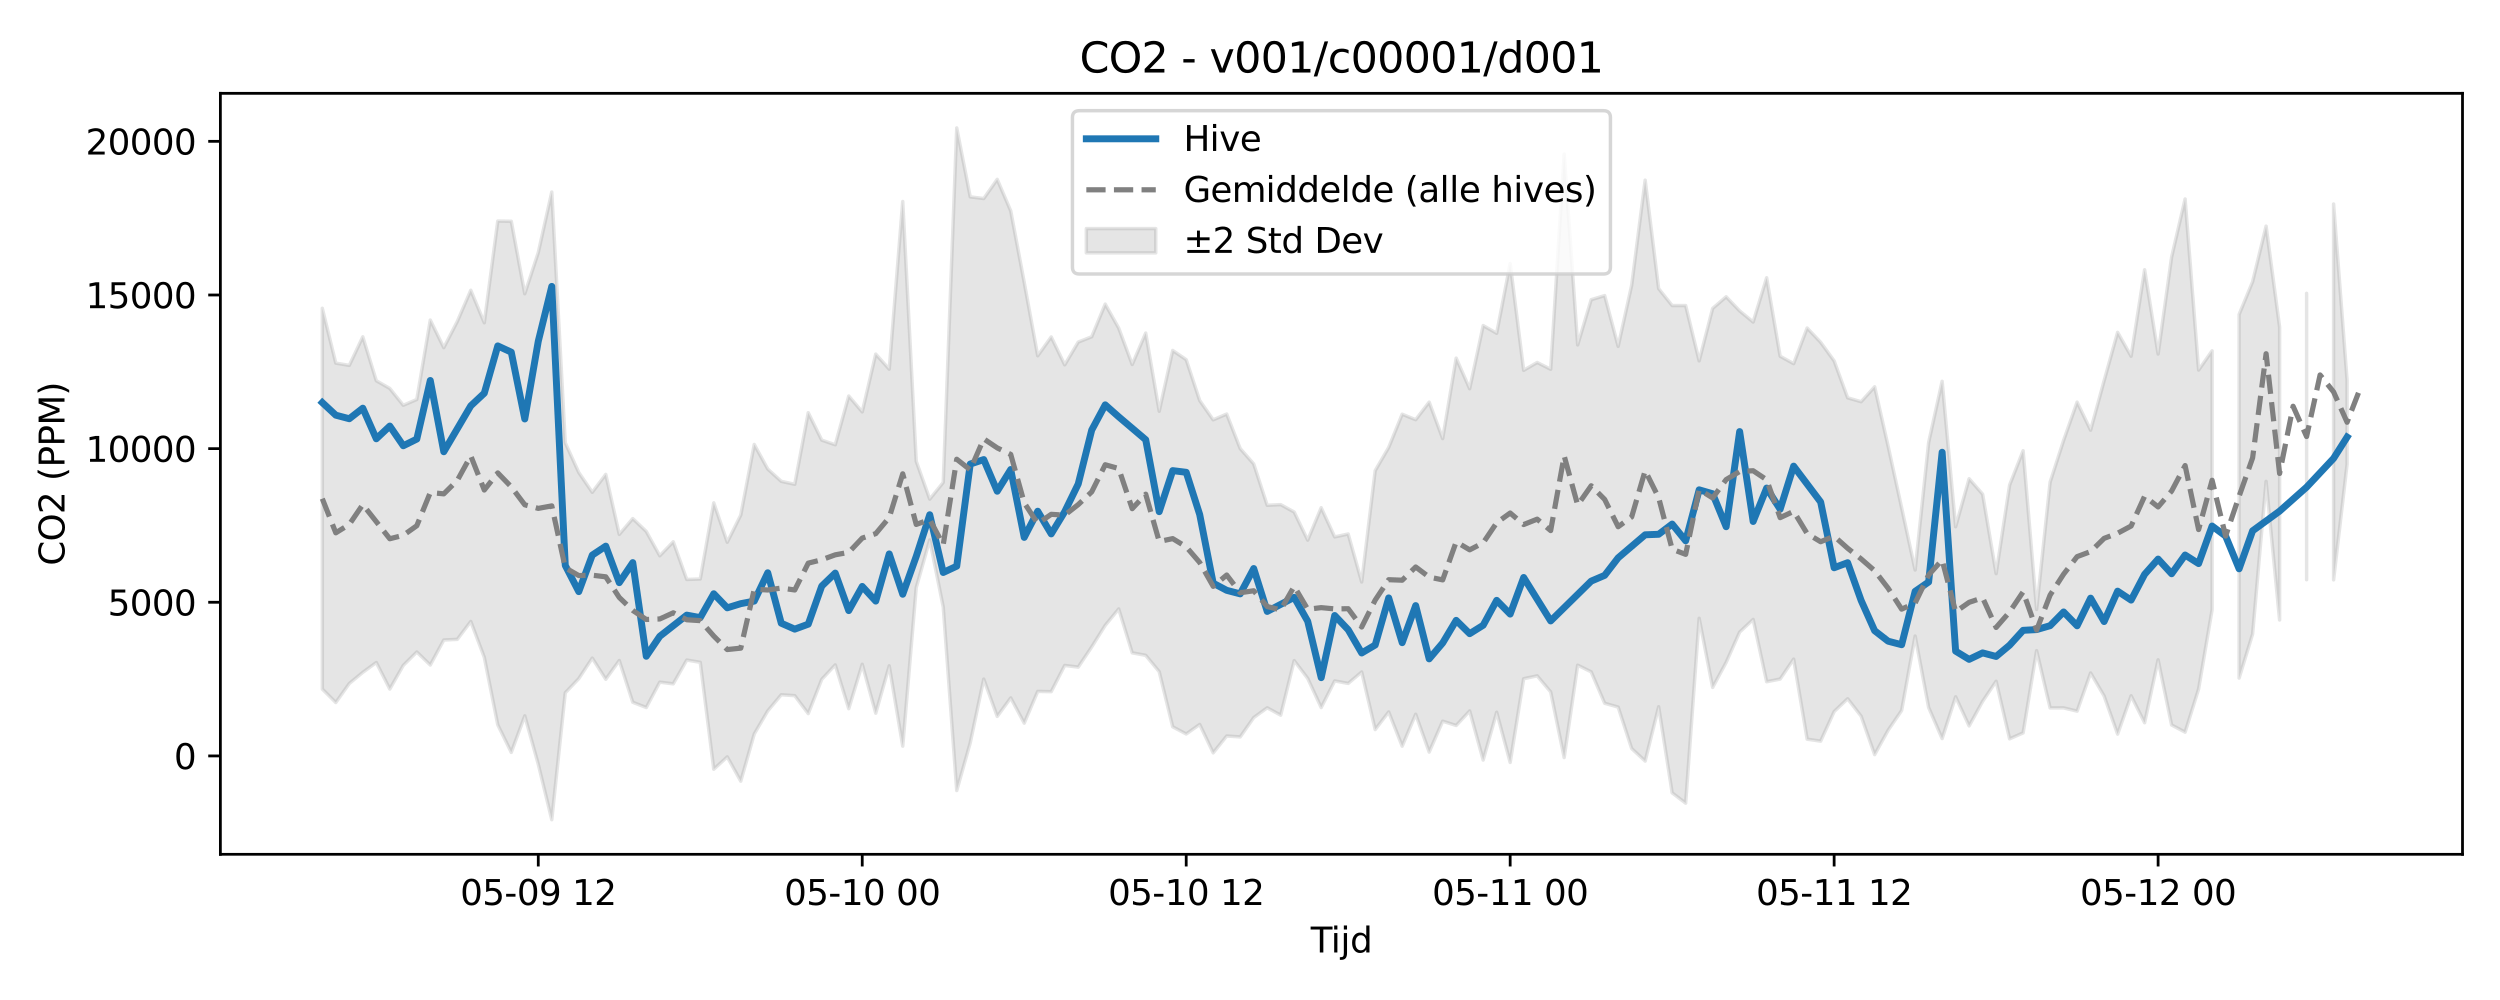 <?xml version="1.0" encoding="utf-8" standalone="no"?>
<!DOCTYPE svg PUBLIC "-//W3C//DTD SVG 1.1//EN"
  "http://www.w3.org/Graphics/SVG/1.1/DTD/svg11.dtd">
<svg xmlns:xlink="http://www.w3.org/1999/xlink" width="720pt" height="288pt" viewBox="0 0 720 288" xmlns="http://www.w3.org/2000/svg" version="1.1">
 <defs>
  <style type="text/css">*{stroke-linejoin: round; stroke-linecap: butt}</style>
 </defs>
 <g id="figure_1">
  <g id="patch_1">
   <path d="M 0 288 
L 720 288 
L 720 0 
L 0 0 
z
" style="fill: #ffffff"/>
  </g>
  <g id="axes_1">
   <g id="patch_2">
    <path d="M 63.47 246.04 
L 709.2 246.04 
L 709.2 26.88 
L 63.47 26.88 
z
" style="fill: #ffffff"/>
   </g>
   <g id="FillBetweenPolyCollection_1">
    <path d="M 92.821 88.783 
L 92.821 198.445 
L 96.709 202.328 
L 100.597 196.85 
L 104.484 193.638 
L 108.372 190.799 
L 112.259 198.452 
L 116.147 191.628 
L 120.035 187.775 
L 123.922 191.531 
L 127.81 184.323 
L 131.697 184.145 
L 135.585 178.983 
L 139.473 189.294 
L 143.36 208.744 
L 147.248 216.7 
L 151.135 206.168 
L 155.023 220.098 
L 158.911 236.078 
L 162.798 199.52 
L 166.686 195.446 
L 170.573 189.535 
L 174.461 195.625 
L 178.349 190.227 
L 182.236 202.256 
L 186.124 203.769 
L 190.011 196.459 
L 193.899 196.949 
L 197.787 190.098 
L 201.674 190.75 
L 205.562 221.543 
L 209.449 217.981 
L 213.337 224.982 
L 217.224 211.388 
L 221.112 204.747 
L 225 200.095 
L 228.887 200.353 
L 232.775 205.523 
L 236.662 195.661 
L 240.55 191.49 
L 244.438 204.107 
L 248.325 191.312 
L 252.213 205.404 
L 256.1 191.769 
L 259.988 214.892 
L 263.876 169.238 
L 267.763 155.498 
L 271.651 174.824 
L 275.538 227.682 
L 279.426 213.944 
L 283.314 195.58 
L 287.201 206.332 
L 291.089 200.993 
L 294.976 208.266 
L 298.864 199.127 
L 302.752 199.205 
L 306.639 191.652 
L 310.527 192.13 
L 314.414 186.312 
L 318.302 180.112 
L 322.19 175.372 
L 326.077 188.015 
L 329.965 188.739 
L 333.852 193.438 
L 337.74 209.316 
L 341.628 211.386 
L 345.515 208.645 
L 349.403 216.824 
L 353.29 211.972 
L 357.178 212.231 
L 361.066 206.676 
L 364.953 203.845 
L 368.841 205.969 
L 372.728 190.254 
L 376.616 195.377 
L 380.504 203.779 
L 384.391 196.105 
L 388.279 196.829 
L 392.166 193.534 
L 396.054 210.116 
L 399.942 205.04 
L 403.829 214.906 
L 407.717 205.711 
L 411.604 216.596 
L 415.492 207.698 
L 419.38 208.944 
L 423.267 204.744 
L 427.155 218.904 
L 431.042 205.123 
L 434.93 219.586 
L 438.818 195.476 
L 442.705 194.644 
L 446.593 199.269 
L 450.48 218.183 
L 454.368 191.572 
L 458.256 193.495 
L 462.143 202.542 
L 466.031 203.645 
L 469.918 215.578 
L 473.806 219.189 
L 477.694 203.54 
L 481.581 228.345 
L 485.469 231.311 
L 489.356 178.067 
L 493.244 197.981 
L 497.132 190.773 
L 501.019 182.042 
L 504.907 178.4 
L 508.794 196.343 
L 512.682 195.572 
L 516.57 189.82 
L 520.457 212.883 
L 524.345 213.455 
L 528.232 204.937 
L 532.12 201.238 
L 536.008 206.264 
L 539.895 217.334 
L 543.783 210.312 
L 547.67 204.627 
L 551.558 183.182 
L 555.446 203.743 
L 559.333 212.72 
L 563.221 200.687 
L 567.108 209.064 
L 570.996 201.999 
L 574.883 196.204 
L 578.771 212.789 
L 582.659 211.073 
L 586.546 187.396 
L 590.434 203.886 
L 594.321 203.871 
L 598.209 204.814 
L 602.097 193.809 
L 605.984 200.44 
L 609.872 211.427 
L 613.759 200.389 
L 617.647 208.15 
L 621.535 190.026 
L 625.422 208.798 
L 629.31 210.864 
L 633.197 198.441 
L 637.085 175.601 
L 637.085 101.034 
L 637.085 101.034 
L 633.197 106.581 
L 629.31 57.302 
L 625.422 74.049 
L 621.535 101.96 
L 617.647 77.69 
L 613.759 102.596 
L 609.872 95.714 
L 605.984 109.655 
L 602.097 123.895 
L 598.209 115.809 
L 594.321 126.834 
L 590.434 138.864 
L 586.546 175.517 
L 582.659 129.808 
L 578.771 139.689 
L 574.883 165.208 
L 570.996 142.323 
L 567.108 137.873 
L 563.221 151.695 
L 559.333 109.813 
L 555.446 127.451 
L 551.558 164.163 
L 547.67 146.242 
L 543.783 128.51 
L 539.895 111.398 
L 536.008 115.694 
L 532.12 114.568 
L 528.232 103.935 
L 524.345 98.579 
L 520.457 94.473 
L 516.57 104.732 
L 512.682 102.592 
L 508.794 79.994 
L 504.907 92.747 
L 501.019 89.537 
L 497.132 85.47 
L 493.244 88.823 
L 489.356 103.931 
L 485.469 87.993 
L 481.581 88.002 
L 477.694 83.138 
L 473.806 51.883 
L 469.918 82.16 
L 466.031 99.749 
L 462.143 85.131 
L 458.256 86.313 
L 454.368 99.337 
L 450.48 44.395 
L 446.593 106.351 
L 442.705 104.389 
L 438.818 106.657 
L 434.93 75.908 
L 431.042 95.985 
L 427.155 93.759 
L 423.267 111.959 
L 419.38 103.145 
L 415.492 126.322 
L 411.604 115.809 
L 407.717 120.875 
L 403.829 119.294 
L 399.942 128.865 
L 396.054 135.544 
L 392.166 167.619 
L 388.279 153.784 
L 384.391 154.632 
L 380.504 146.219 
L 376.616 155.557 
L 372.728 147.464 
L 368.841 145.329 
L 364.953 145.522 
L 361.066 133.605 
L 357.178 129.187 
L 353.29 119.24 
L 349.403 120.911 
L 345.515 115.356 
L 341.628 103.583 
L 337.74 100.931 
L 333.852 118.45 
L 329.965 95.919 
L 326.077 104.974 
L 322.19 94.498 
L 318.302 87.582 
L 314.414 96.987 
L 310.527 98.518 
L 306.639 105.075 
L 302.752 97.04 
L 298.864 102.468 
L 294.976 81.335 
L 291.089 60.733 
L 287.201 51.652 
L 283.314 57.179 
L 279.426 56.697 
L 275.538 36.842 
L 271.651 138.942 
L 267.763 143.754 
L 263.876 132.842 
L 259.988 58.032 
L 256.1 106.321 
L 252.213 101.978 
L 248.325 118.627 
L 244.438 114.052 
L 240.55 128.088 
L 236.662 126.754 
L 232.775 118.851 
L 228.887 139.474 
L 225 138.623 
L 221.112 135.086 
L 217.224 128.005 
L 213.337 148.35 
L 209.449 156.16 
L 205.562 144.823 
L 201.674 166.745 
L 197.787 166.888 
L 193.899 156.025 
L 190.011 160.065 
L 186.124 153.048 
L 182.236 149.348 
L 178.349 153.909 
L 174.461 136.62 
L 170.573 141.782 
L 166.686 136.077 
L 162.798 127.536 
L 158.911 55.308 
L 155.023 72.731 
L 151.135 84.602 
L 147.248 63.727 
L 143.36 63.661 
L 139.473 92.957 
L 135.585 83.59 
L 131.697 92.595 
L 127.81 100.133 
L 123.922 92.174 
L 120.035 115.043 
L 116.147 116.716 
L 112.259 111.871 
L 108.372 109.649 
L 104.484 96.999 
L 100.597 105.222 
L 96.709 104.581 
L 92.821 88.783 
z
" clip-path="url(#p7c58db6547)" style="fill: #808080; fill-opacity: 0.2; stroke: #808080; stroke-opacity: 0.2"/>
    <path d="M 644.86 90.566 
L 644.86 195.286 
L 648.748 182.617 
L 652.635 138.632 
L 656.523 178.556 
L 656.523 94.163 
L 656.523 94.163 
L 652.635 65.13 
L 648.748 81.145 
L 644.86 90.566 
z
" clip-path="url(#p7c58db6547)" style="fill: #808080; fill-opacity: 0.2; stroke: #808080; stroke-opacity: 0.2"/>
    <path d="M 664.298 84.478 
L 664.298 166.967 
L 664.298 84.478 
L 664.298 84.478 
z
" clip-path="url(#p7c58db6547)" style="fill: #808080; fill-opacity: 0.2; stroke: #808080; stroke-opacity: 0.2"/>
    <path d="M 672.073 58.746 
L 672.073 167.004 
L 675.961 133.717 
L 675.961 109.496 
L 675.961 109.496 
L 672.073 58.746 
z
" clip-path="url(#p7c58db6547)" style="fill: #808080; fill-opacity: 0.2; stroke: #808080; stroke-opacity: 0.2"/>
   </g>
   <g id="matplotlib.axis_1">
    <g id="xtick_1">
     <g id="line2d_1">
      <defs>
       <path id="m924d111d8e" d="M 0 0 
L 0 3.5 
" style="stroke: #000000; stroke-width: 0.8"/>
      </defs>
      <g>
       <use xlink:href="#m924d111d8e" x="155.023" y="246.04" style="stroke: #000000; stroke-width: 0.8"/>
      </g>
     </g>
     <g id="text_1">
      <!-- 05-09 12 -->
      <g transform="translate(132.542 260.638) scale(0.1 -0.1)">
       <defs>
        <path id="DejaVuSans-30" d="M 2034 4250 
Q 1547 4250 1301 3770 
Q 1056 3291 1056 2328 
Q 1056 1369 1301 889 
Q 1547 409 2034 409 
Q 2525 409 2770 889 
Q 3016 1369 3016 2328 
Q 3016 3291 2770 3770 
Q 2525 4250 2034 4250 
z
M 2034 4750 
Q 2819 4750 3233 4129 
Q 3647 3509 3647 2328 
Q 3647 1150 3233 529 
Q 2819 -91 2034 -91 
Q 1250 -91 836 529 
Q 422 1150 422 2328 
Q 422 3509 836 4129 
Q 1250 4750 2034 4750 
z
" transform="scale(0.016)"/>
        <path id="DejaVuSans-35" d="M 691 4666 
L 3169 4666 
L 3169 4134 
L 1269 4134 
L 1269 2991 
Q 1406 3038 1543 3061 
Q 1681 3084 1819 3084 
Q 2600 3084 3056 2656 
Q 3513 2228 3513 1497 
Q 3513 744 3044 326 
Q 2575 -91 1722 -91 
Q 1428 -91 1123 -41 
Q 819 9 494 109 
L 494 744 
Q 775 591 1075 516 
Q 1375 441 1709 441 
Q 2250 441 2565 725 
Q 2881 1009 2881 1497 
Q 2881 1984 2565 2268 
Q 2250 2553 1709 2553 
Q 1456 2553 1204 2497 
Q 953 2441 691 2322 
L 691 4666 
z
" transform="scale(0.016)"/>
        <path id="DejaVuSans-2d" d="M 313 2009 
L 1997 2009 
L 1997 1497 
L 313 1497 
L 313 2009 
z
" transform="scale(0.016)"/>
        <path id="DejaVuSans-39" d="M 703 97 
L 703 672 
Q 941 559 1184 500 
Q 1428 441 1663 441 
Q 2288 441 2617 861 
Q 2947 1281 2994 2138 
Q 2813 1869 2534 1725 
Q 2256 1581 1919 1581 
Q 1219 1581 811 2004 
Q 403 2428 403 3163 
Q 403 3881 828 4315 
Q 1253 4750 1959 4750 
Q 2769 4750 3195 4129 
Q 3622 3509 3622 2328 
Q 3622 1225 3098 567 
Q 2575 -91 1691 -91 
Q 1453 -91 1209 -44 
Q 966 3 703 97 
z
M 1959 2075 
Q 2384 2075 2632 2365 
Q 2881 2656 2881 3163 
Q 2881 3666 2632 3958 
Q 2384 4250 1959 4250 
Q 1534 4250 1286 3958 
Q 1038 3666 1038 3163 
Q 1038 2656 1286 2365 
Q 1534 2075 1959 2075 
z
" transform="scale(0.016)"/>
        <path id="DejaVuSans-20" transform="scale(0.016)"/>
        <path id="DejaVuSans-31" d="M 794 531 
L 1825 531 
L 1825 4091 
L 703 3866 
L 703 4441 
L 1819 4666 
L 2450 4666 
L 2450 531 
L 3481 531 
L 3481 0 
L 794 0 
L 794 531 
z
" transform="scale(0.016)"/>
        <path id="DejaVuSans-32" d="M 1228 531 
L 3431 531 
L 3431 0 
L 469 0 
L 469 531 
Q 828 903 1448 1529 
Q 2069 2156 2228 2338 
Q 2531 2678 2651 2914 
Q 2772 3150 2772 3378 
Q 2772 3750 2511 3984 
Q 2250 4219 1831 4219 
Q 1534 4219 1204 4116 
Q 875 4013 500 3803 
L 500 4441 
Q 881 4594 1212 4672 
Q 1544 4750 1819 4750 
Q 2544 4750 2975 4387 
Q 3406 4025 3406 3419 
Q 3406 3131 3298 2873 
Q 3191 2616 2906 2266 
Q 2828 2175 2409 1742 
Q 1991 1309 1228 531 
z
" transform="scale(0.016)"/>
       </defs>
       <use xlink:href="#DejaVuSans-30"/>
       <use xlink:href="#DejaVuSans-35" transform="translate(63.623 0)"/>
       <use xlink:href="#DejaVuSans-2d" transform="translate(127.246 0)"/>
       <use xlink:href="#DejaVuSans-30" transform="translate(163.33 0)"/>
       <use xlink:href="#DejaVuSans-39" transform="translate(226.953 0)"/>
       <use xlink:href="#DejaVuSans-20" transform="translate(290.576 0)"/>
       <use xlink:href="#DejaVuSans-31" transform="translate(322.363 0)"/>
       <use xlink:href="#DejaVuSans-32" transform="translate(385.986 0)"/>
      </g>
     </g>
    </g>
    <g id="xtick_2">
     <g id="line2d_2">
      <g>
       <use xlink:href="#m924d111d8e" x="248.325" y="246.04" style="stroke: #000000; stroke-width: 0.8"/>
      </g>
     </g>
     <g id="text_2">
      <!-- 05-10 00 -->
      <g transform="translate(225.845 260.638) scale(0.1 -0.1)">
       <use xlink:href="#DejaVuSans-30"/>
       <use xlink:href="#DejaVuSans-35" transform="translate(63.623 0)"/>
       <use xlink:href="#DejaVuSans-2d" transform="translate(127.246 0)"/>
       <use xlink:href="#DejaVuSans-31" transform="translate(163.33 0)"/>
       <use xlink:href="#DejaVuSans-30" transform="translate(226.953 0)"/>
       <use xlink:href="#DejaVuSans-20" transform="translate(290.576 0)"/>
       <use xlink:href="#DejaVuSans-30" transform="translate(322.363 0)"/>
       <use xlink:href="#DejaVuSans-30" transform="translate(385.986 0)"/>
      </g>
     </g>
    </g>
    <g id="xtick_3">
     <g id="line2d_3">
      <g>
       <use xlink:href="#m924d111d8e" x="341.628" y="246.04" style="stroke: #000000; stroke-width: 0.8"/>
      </g>
     </g>
     <g id="text_3">
      <!-- 05-10 12 -->
      <g transform="translate(319.147 260.638) scale(0.1 -0.1)">
       <use xlink:href="#DejaVuSans-30"/>
       <use xlink:href="#DejaVuSans-35" transform="translate(63.623 0)"/>
       <use xlink:href="#DejaVuSans-2d" transform="translate(127.246 0)"/>
       <use xlink:href="#DejaVuSans-31" transform="translate(163.33 0)"/>
       <use xlink:href="#DejaVuSans-30" transform="translate(226.953 0)"/>
       <use xlink:href="#DejaVuSans-20" transform="translate(290.576 0)"/>
       <use xlink:href="#DejaVuSans-31" transform="translate(322.363 0)"/>
       <use xlink:href="#DejaVuSans-32" transform="translate(385.986 0)"/>
      </g>
     </g>
    </g>
    <g id="xtick_4">
     <g id="line2d_4">
      <g>
       <use xlink:href="#m924d111d8e" x="434.93" y="246.04" style="stroke: #000000; stroke-width: 0.8"/>
      </g>
     </g>
     <g id="text_4">
      <!-- 05-11 00 -->
      <g transform="translate(412.45 260.638) scale(0.1 -0.1)">
       <use xlink:href="#DejaVuSans-30"/>
       <use xlink:href="#DejaVuSans-35" transform="translate(63.623 0)"/>
       <use xlink:href="#DejaVuSans-2d" transform="translate(127.246 0)"/>
       <use xlink:href="#DejaVuSans-31" transform="translate(163.33 0)"/>
       <use xlink:href="#DejaVuSans-31" transform="translate(226.953 0)"/>
       <use xlink:href="#DejaVuSans-20" transform="translate(290.576 0)"/>
       <use xlink:href="#DejaVuSans-30" transform="translate(322.363 0)"/>
       <use xlink:href="#DejaVuSans-30" transform="translate(385.986 0)"/>
      </g>
     </g>
    </g>
    <g id="xtick_5">
     <g id="line2d_5">
      <g>
       <use xlink:href="#m924d111d8e" x="528.232" y="246.04" style="stroke: #000000; stroke-width: 0.8"/>
      </g>
     </g>
     <g id="text_5">
      <!-- 05-11 12 -->
      <g transform="translate(505.752 260.638) scale(0.1 -0.1)">
       <use xlink:href="#DejaVuSans-30"/>
       <use xlink:href="#DejaVuSans-35" transform="translate(63.623 0)"/>
       <use xlink:href="#DejaVuSans-2d" transform="translate(127.246 0)"/>
       <use xlink:href="#DejaVuSans-31" transform="translate(163.33 0)"/>
       <use xlink:href="#DejaVuSans-31" transform="translate(226.953 0)"/>
       <use xlink:href="#DejaVuSans-20" transform="translate(290.576 0)"/>
       <use xlink:href="#DejaVuSans-31" transform="translate(322.363 0)"/>
       <use xlink:href="#DejaVuSans-32" transform="translate(385.986 0)"/>
      </g>
     </g>
    </g>
    <g id="xtick_6">
     <g id="line2d_6">
      <g>
       <use xlink:href="#m924d111d8e" x="621.535" y="246.04" style="stroke: #000000; stroke-width: 0.8"/>
      </g>
     </g>
     <g id="text_6">
      <!-- 05-12 00 -->
      <g transform="translate(599.054 260.638) scale(0.1 -0.1)">
       <use xlink:href="#DejaVuSans-30"/>
       <use xlink:href="#DejaVuSans-35" transform="translate(63.623 0)"/>
       <use xlink:href="#DejaVuSans-2d" transform="translate(127.246 0)"/>
       <use xlink:href="#DejaVuSans-31" transform="translate(163.33 0)"/>
       <use xlink:href="#DejaVuSans-32" transform="translate(226.953 0)"/>
       <use xlink:href="#DejaVuSans-20" transform="translate(290.576 0)"/>
       <use xlink:href="#DejaVuSans-30" transform="translate(322.363 0)"/>
       <use xlink:href="#DejaVuSans-30" transform="translate(385.986 0)"/>
      </g>
     </g>
    </g>
    <g id="text_7">
     <!-- Tijd -->
     <g transform="translate(377.485 274.317) scale(0.1 -0.1)">
      <defs>
       <path id="DejaVuSans-54" d="M -19 4666 
L 3928 4666 
L 3928 4134 
L 2272 4134 
L 2272 0 
L 1638 0 
L 1638 4134 
L -19 4134 
L -19 4666 
z
" transform="scale(0.016)"/>
       <path id="DejaVuSans-69" d="M 603 3500 
L 1178 3500 
L 1178 0 
L 603 0 
L 603 3500 
z
M 603 4863 
L 1178 4863 
L 1178 4134 
L 603 4134 
L 603 4863 
z
" transform="scale(0.016)"/>
       <path id="DejaVuSans-6a" d="M 603 3500 
L 1178 3500 
L 1178 -63 
Q 1178 -731 923 -1031 
Q 669 -1331 103 -1331 
L -116 -1331 
L -116 -844 
L 38 -844 
Q 366 -844 484 -692 
Q 603 -541 603 -63 
L 603 3500 
z
M 603 4863 
L 1178 4863 
L 1178 4134 
L 603 4134 
L 603 4863 
z
" transform="scale(0.016)"/>
       <path id="DejaVuSans-64" d="M 2906 2969 
L 2906 4863 
L 3481 4863 
L 3481 0 
L 2906 0 
L 2906 525 
Q 2725 213 2448 61 
Q 2172 -91 1784 -91 
Q 1150 -91 751 415 
Q 353 922 353 1747 
Q 353 2572 751 3078 
Q 1150 3584 1784 3584 
Q 2172 3584 2448 3432 
Q 2725 3281 2906 2969 
z
M 947 1747 
Q 947 1113 1208 752 
Q 1469 391 1925 391 
Q 2381 391 2643 752 
Q 2906 1113 2906 1747 
Q 2906 2381 2643 2742 
Q 2381 3103 1925 3103 
Q 1469 3103 1208 2742 
Q 947 2381 947 1747 
z
" transform="scale(0.016)"/>
      </defs>
      <use xlink:href="#DejaVuSans-54"/>
      <use xlink:href="#DejaVuSans-69" transform="translate(57.959 0)"/>
      <use xlink:href="#DejaVuSans-6a" transform="translate(85.742 0)"/>
      <use xlink:href="#DejaVuSans-64" transform="translate(113.525 0)"/>
     </g>
    </g>
   </g>
   <g id="matplotlib.axis_2">
    <g id="ytick_1">
     <g id="line2d_7">
      <defs>
       <path id="m982a16d951" d="M 0 0 
L -3.5 0 
" style="stroke: #000000; stroke-width: 0.8"/>
      </defs>
      <g>
       <use xlink:href="#m982a16d951" x="63.47" y="217.704" style="stroke: #000000; stroke-width: 0.8"/>
      </g>
     </g>
     <g id="text_8">
      <!-- 0 -->
      <g transform="translate(50.108 221.503) scale(0.1 -0.1)">
       <use xlink:href="#DejaVuSans-30"/>
      </g>
     </g>
    </g>
    <g id="ytick_2">
     <g id="line2d_8">
      <g>
       <use xlink:href="#m982a16d951" x="63.47" y="173.455" style="stroke: #000000; stroke-width: 0.8"/>
      </g>
     </g>
     <g id="text_9">
      <!-- 5000 -->
      <g transform="translate(31.02 177.254) scale(0.1 -0.1)">
       <use xlink:href="#DejaVuSans-35"/>
       <use xlink:href="#DejaVuSans-30" transform="translate(63.623 0)"/>
       <use xlink:href="#DejaVuSans-30" transform="translate(127.246 0)"/>
       <use xlink:href="#DejaVuSans-30" transform="translate(190.869 0)"/>
      </g>
     </g>
    </g>
    <g id="ytick_3">
     <g id="line2d_9">
      <g>
       <use xlink:href="#m982a16d951" x="63.47" y="129.207" style="stroke: #000000; stroke-width: 0.8"/>
      </g>
     </g>
     <g id="text_10">
      <!-- 10000 -->
      <g transform="translate(24.657 133.006) scale(0.1 -0.1)">
       <use xlink:href="#DejaVuSans-31"/>
       <use xlink:href="#DejaVuSans-30" transform="translate(63.623 0)"/>
       <use xlink:href="#DejaVuSans-30" transform="translate(127.246 0)"/>
       <use xlink:href="#DejaVuSans-30" transform="translate(190.869 0)"/>
       <use xlink:href="#DejaVuSans-30" transform="translate(254.492 0)"/>
      </g>
     </g>
    </g>
    <g id="ytick_4">
     <g id="line2d_10">
      <g>
       <use xlink:href="#m982a16d951" x="63.47" y="84.958" style="stroke: #000000; stroke-width: 0.8"/>
      </g>
     </g>
     <g id="text_11">
      <!-- 15000 -->
      <g transform="translate(24.657 88.758) scale(0.1 -0.1)">
       <use xlink:href="#DejaVuSans-31"/>
       <use xlink:href="#DejaVuSans-35" transform="translate(63.623 0)"/>
       <use xlink:href="#DejaVuSans-30" transform="translate(127.246 0)"/>
       <use xlink:href="#DejaVuSans-30" transform="translate(190.869 0)"/>
       <use xlink:href="#DejaVuSans-30" transform="translate(254.492 0)"/>
      </g>
     </g>
    </g>
    <g id="ytick_5">
     <g id="line2d_11">
      <g>
       <use xlink:href="#m982a16d951" x="63.47" y="40.71" style="stroke: #000000; stroke-width: 0.8"/>
      </g>
     </g>
     <g id="text_12">
      <!-- 20000 -->
      <g transform="translate(24.657 44.509) scale(0.1 -0.1)">
       <use xlink:href="#DejaVuSans-32"/>
       <use xlink:href="#DejaVuSans-30" transform="translate(63.623 0)"/>
       <use xlink:href="#DejaVuSans-30" transform="translate(127.246 0)"/>
       <use xlink:href="#DejaVuSans-30" transform="translate(190.869 0)"/>
       <use xlink:href="#DejaVuSans-30" transform="translate(254.492 0)"/>
      </g>
     </g>
    </g>
    <g id="text_13">
     <!-- CO2 (PPM) -->
     <g transform="translate(18.578 162.903) rotate(-90) scale(0.1 -0.1)">
      <defs>
       <path id="DejaVuSans-43" d="M 4122 4306 
L 4122 3641 
Q 3803 3938 3442 4084 
Q 3081 4231 2675 4231 
Q 1875 4231 1450 3742 
Q 1025 3253 1025 2328 
Q 1025 1406 1450 917 
Q 1875 428 2675 428 
Q 3081 428 3442 575 
Q 3803 722 4122 1019 
L 4122 359 
Q 3791 134 3420 21 
Q 3050 -91 2638 -91 
Q 1578 -91 968 557 
Q 359 1206 359 2328 
Q 359 3453 968 4101 
Q 1578 4750 2638 4750 
Q 3056 4750 3426 4639 
Q 3797 4528 4122 4306 
z
" transform="scale(0.016)"/>
       <path id="DejaVuSans-4f" d="M 2522 4238 
Q 1834 4238 1429 3725 
Q 1025 3213 1025 2328 
Q 1025 1447 1429 934 
Q 1834 422 2522 422 
Q 3209 422 3611 934 
Q 4013 1447 4013 2328 
Q 4013 3213 3611 3725 
Q 3209 4238 2522 4238 
z
M 2522 4750 
Q 3503 4750 4090 4092 
Q 4678 3434 4678 2328 
Q 4678 1225 4090 567 
Q 3503 -91 2522 -91 
Q 1538 -91 948 565 
Q 359 1222 359 2328 
Q 359 3434 948 4092 
Q 1538 4750 2522 4750 
z
" transform="scale(0.016)"/>
       <path id="DejaVuSans-28" d="M 1984 4856 
Q 1566 4138 1362 3434 
Q 1159 2731 1159 2009 
Q 1159 1288 1364 580 
Q 1569 -128 1984 -844 
L 1484 -844 
Q 1016 -109 783 600 
Q 550 1309 550 2009 
Q 550 2706 781 3412 
Q 1013 4119 1484 4856 
L 1984 4856 
z
" transform="scale(0.016)"/>
       <path id="DejaVuSans-50" d="M 1259 4147 
L 1259 2394 
L 2053 2394 
Q 2494 2394 2734 2622 
Q 2975 2850 2975 3272 
Q 2975 3691 2734 3919 
Q 2494 4147 2053 4147 
L 1259 4147 
z
M 628 4666 
L 2053 4666 
Q 2838 4666 3239 4311 
Q 3641 3956 3641 3272 
Q 3641 2581 3239 2228 
Q 2838 1875 2053 1875 
L 1259 1875 
L 1259 0 
L 628 0 
L 628 4666 
z
" transform="scale(0.016)"/>
       <path id="DejaVuSans-4d" d="M 628 4666 
L 1569 4666 
L 2759 1491 
L 3956 4666 
L 4897 4666 
L 4897 0 
L 4281 0 
L 4281 4097 
L 3078 897 
L 2444 897 
L 1241 4097 
L 1241 0 
L 628 0 
L 628 4666 
z
" transform="scale(0.016)"/>
       <path id="DejaVuSans-29" d="M 513 4856 
L 1013 4856 
Q 1481 4119 1714 3412 
Q 1947 2706 1947 2009 
Q 1947 1309 1714 600 
Q 1481 -109 1013 -844 
L 513 -844 
Q 928 -128 1133 580 
Q 1338 1288 1338 2009 
Q 1338 2731 1133 3434 
Q 928 4138 513 4856 
z
" transform="scale(0.016)"/>
      </defs>
      <use xlink:href="#DejaVuSans-43"/>
      <use xlink:href="#DejaVuSans-4f" transform="translate(69.824 0)"/>
      <use xlink:href="#DejaVuSans-32" transform="translate(148.535 0)"/>
      <use xlink:href="#DejaVuSans-20" transform="translate(212.158 0)"/>
      <use xlink:href="#DejaVuSans-28" transform="translate(243.945 0)"/>
      <use xlink:href="#DejaVuSans-50" transform="translate(282.959 0)"/>
      <use xlink:href="#DejaVuSans-50" transform="translate(343.262 0)"/>
      <use xlink:href="#DejaVuSans-4d" transform="translate(403.564 0)"/>
      <use xlink:href="#DejaVuSans-29" transform="translate(489.844 0)"/>
     </g>
    </g>
   </g>
   <g id="line2d_12">
    <path d="M 92.821 115.941 
L 96.709 119.569 
L 100.597 120.596 
L 104.484 117.561 
L 108.372 126.366 
L 112.259 122.707 
L 116.147 128.378 
L 120.035 126.455 
L 123.922 109.583 
L 127.81 130.101 
L 135.585 116.879 
L 139.473 113.238 
L 143.36 99.622 
L 147.248 101.428 
L 151.135 120.658 
L 155.023 98.28 
L 158.911 82.489 
L 162.798 162.844 
L 166.686 170.389 
L 170.573 159.871 
L 174.461 157.291 
L 178.349 167.803 
L 182.236 162.036 
L 186.124 189 
L 190.011 183.258 
L 197.787 177.157 
L 201.674 177.876 
L 205.562 171.008 
L 209.449 175.054 
L 213.337 173.856 
L 217.224 173.113 
L 221.112 164.96 
L 225 179.485 
L 228.887 181.193 
L 232.775 179.762 
L 236.662 168.797 
L 240.55 165.051 
L 244.438 175.851 
L 248.325 168.895 
L 252.213 173.113 
L 256.1 159.535 
L 259.988 171.143 
L 263.876 160.234 
L 267.763 148.248 
L 271.651 164.875 
L 275.538 163.057 
L 279.426 133.649 
L 283.314 132.357 
L 287.201 141.472 
L 291.089 135.22 
L 294.976 154.765 
L 298.864 147.234 
L 302.752 153.76 
L 306.639 147.358 
L 310.527 139.384 
L 314.414 123.853 
L 318.302 116.596 
L 322.19 120.039 
L 329.965 126.643 
L 333.852 147.358 
L 337.74 135.54 
L 341.628 136.021 
L 345.515 148.192 
L 349.403 167.955 
L 353.29 170.016 
L 357.178 171.03 
L 361.066 163.738 
L 364.953 176.092 
L 372.728 172.035 
L 376.616 178.924 
L 380.504 195.164 
L 384.391 177.269 
L 388.279 181.367 
L 392.166 188.057 
L 396.054 185.765 
L 399.942 172.202 
L 403.829 185.09 
L 407.717 174.414 
L 411.604 189.75 
L 415.492 185.175 
L 419.38 178.665 
L 423.267 182.497 
L 427.155 180.072 
L 431.042 172.904 
L 434.93 176.856 
L 438.818 166.317 
L 446.593 178.827 
L 458.256 167.367 
L 462.143 165.703 
L 466.031 160.65 
L 473.806 154.021 
L 477.694 153.874 
L 481.581 150.933 
L 485.469 155.747 
L 489.356 141.07 
L 493.244 142.204 
L 497.132 151.694 
L 501.019 124.295 
L 504.907 150.185 
L 508.794 140.567 
L 512.682 146.65 
L 516.57 134.251 
L 524.345 144.57 
L 528.232 163.511 
L 532.12 162.057 
L 536.008 172.939 
L 539.895 181.641 
L 543.783 184.663 
L 547.67 185.677 
L 551.558 170.311 
L 555.446 167.619 
L 559.333 130.251 
L 563.221 187.526 
L 567.108 189.898 
L 570.996 188.035 
L 574.883 189.06 
L 578.771 185.814 
L 582.659 181.532 
L 586.546 181.323 
L 590.434 180.199 
L 594.321 176.246 
L 598.209 180.228 
L 602.097 172.269 
L 605.984 179.004 
L 609.872 170.255 
L 613.759 172.827 
L 617.647 165.408 
L 621.535 161.018 
L 625.422 165.24 
L 629.31 159.844 
L 633.197 162.311 
L 637.085 151.499 
L 640.973 154.384 
L 644.86 163.814 
L 648.748 152.875 
L 656.523 147.207 
L 664.298 140.304 
L 672.073 132.012 
L 675.961 125.888 
L 675.961 125.888 
" clip-path="url(#p7c58db6547)" style="fill: none; stroke: #1f77b4; stroke-width: 2; stroke-linecap: square"/>
   </g>
   <g id="line2d_13">
    <path d="M 92.821 143.614 
L 96.709 153.454 
L 100.597 151.036 
L 104.484 145.318 
L 112.259 155.161 
L 116.147 154.172 
L 120.035 151.409 
L 123.922 141.853 
L 127.81 142.228 
L 131.697 138.37 
L 135.585 131.287 
L 139.473 141.126 
L 143.36 136.202 
L 147.248 140.213 
L 151.135 145.385 
L 155.023 146.414 
L 158.911 145.693 
L 162.798 163.528 
L 166.686 165.762 
L 170.573 165.659 
L 174.461 166.122 
L 178.349 172.068 
L 182.236 175.802 
L 186.124 178.409 
L 190.011 178.262 
L 193.899 176.487 
L 197.787 178.493 
L 201.674 178.747 
L 205.562 183.183 
L 209.449 187.071 
L 213.337 186.666 
L 217.224 169.696 
L 221.112 169.917 
L 225 169.359 
L 228.887 169.914 
L 232.775 162.187 
L 236.662 161.208 
L 240.55 159.789 
L 244.438 159.079 
L 248.325 154.969 
L 252.213 153.691 
L 256.1 149.045 
L 259.988 136.462 
L 263.876 151.04 
L 267.763 149.626 
L 271.651 156.883 
L 275.538 132.262 
L 279.426 135.321 
L 283.314 126.379 
L 287.201 128.992 
L 291.089 130.863 
L 294.976 144.8 
L 298.864 150.798 
L 302.752 148.122 
L 306.639 148.363 
L 310.527 145.324 
L 314.414 141.649 
L 318.302 133.847 
L 322.19 134.935 
L 326.077 146.495 
L 329.965 142.329 
L 333.852 155.944 
L 337.74 155.123 
L 341.628 157.485 
L 345.515 162 
L 349.403 168.867 
L 353.29 165.606 
L 357.178 170.709 
L 361.066 170.14 
L 364.953 174.684 
L 368.841 175.649 
L 372.728 168.859 
L 376.616 175.467 
L 380.504 174.999 
L 384.391 175.369 
L 388.279 175.307 
L 392.166 180.576 
L 396.054 172.83 
L 399.942 166.952 
L 403.829 167.1 
L 407.717 163.293 
L 411.604 166.203 
L 415.492 167.01 
L 419.38 156.044 
L 423.267 158.351 
L 427.155 156.332 
L 431.042 150.554 
L 434.93 147.747 
L 438.818 151.067 
L 442.705 149.517 
L 446.593 152.81 
L 450.48 131.289 
L 454.368 145.454 
L 458.256 139.904 
L 462.143 143.837 
L 466.031 151.697 
L 469.918 148.869 
L 473.806 135.536 
L 477.694 143.339 
L 481.581 158.173 
L 485.469 159.652 
L 489.356 140.999 
L 493.244 143.402 
L 497.132 138.121 
L 501.019 135.789 
L 504.907 135.573 
L 508.794 138.168 
L 512.682 149.082 
L 516.57 147.276 
L 520.457 153.678 
L 524.345 156.017 
L 528.232 154.436 
L 532.12 157.903 
L 536.008 160.979 
L 539.895 164.366 
L 543.783 169.411 
L 547.67 175.435 
L 551.558 173.673 
L 555.446 165.597 
L 559.333 161.267 
L 563.221 176.191 
L 567.108 173.469 
L 570.996 172.161 
L 574.883 180.706 
L 578.771 176.239 
L 582.659 170.44 
L 586.546 181.456 
L 590.434 171.375 
L 594.321 165.353 
L 598.209 160.311 
L 602.097 158.852 
L 605.984 155.047 
L 609.872 153.571 
L 613.759 151.493 
L 617.647 142.92 
L 621.535 145.993 
L 625.422 141.424 
L 629.31 134.083 
L 633.197 152.511 
L 637.085 138.318 
L 640.973 154.384 
L 644.86 142.926 
L 648.748 131.881 
L 652.635 101.881 
L 656.523 136.359 
L 660.411 117.006 
L 664.298 125.722 
L 668.186 107.988 
L 672.073 112.875 
L 675.961 121.606 
L 679.849 111.556 
L 679.849 111.556 
" clip-path="url(#p7c58db6547)" style="fill: none; stroke-dasharray: 5.55,2.4; stroke-dashoffset: 0; stroke: #808080; stroke-width: 1.5"/>
   </g>
   <g id="patch_3">
    <path d="M 63.47 246.04 
L 63.47 26.88 
" style="fill: none; stroke: #000000; stroke-width: 0.8; stroke-linejoin: miter; stroke-linecap: square"/>
   </g>
   <g id="patch_4">
    <path d="M 709.2 246.04 
L 709.2 26.88 
" style="fill: none; stroke: #000000; stroke-width: 0.8; stroke-linejoin: miter; stroke-linecap: square"/>
   </g>
   <g id="patch_5">
    <path d="M 63.47 246.04 
L 709.2 246.04 
" style="fill: none; stroke: #000000; stroke-width: 0.8; stroke-linejoin: miter; stroke-linecap: square"/>
   </g>
   <g id="patch_6">
    <path d="M 63.47 26.88 
L 709.2 26.88 
" style="fill: none; stroke: #000000; stroke-width: 0.8; stroke-linejoin: miter; stroke-linecap: square"/>
   </g>
   <g id="text_14">
    <!-- CO2 - v001/c00001/d001 -->
    <g transform="translate(310.932 20.88) scale(0.12 -0.12)">
     <defs>
      <path id="DejaVuSans-76" d="M 191 3500 
L 800 3500 
L 1894 563 
L 2988 3500 
L 3597 3500 
L 2284 0 
L 1503 0 
L 191 3500 
z
" transform="scale(0.016)"/>
      <path id="DejaVuSans-2f" d="M 1625 4666 
L 2156 4666 
L 531 -594 
L 0 -594 
L 1625 4666 
z
" transform="scale(0.016)"/>
      <path id="DejaVuSans-63" d="M 3122 3366 
L 3122 2828 
Q 2878 2963 2633 3030 
Q 2388 3097 2138 3097 
Q 1578 3097 1268 2742 
Q 959 2388 959 1747 
Q 959 1106 1268 751 
Q 1578 397 2138 397 
Q 2388 397 2633 464 
Q 2878 531 3122 666 
L 3122 134 
Q 2881 22 2623 -34 
Q 2366 -91 2075 -91 
Q 1284 -91 818 406 
Q 353 903 353 1747 
Q 353 2603 823 3093 
Q 1294 3584 2113 3584 
Q 2378 3584 2631 3529 
Q 2884 3475 3122 3366 
z
" transform="scale(0.016)"/>
     </defs>
     <use xlink:href="#DejaVuSans-43"/>
     <use xlink:href="#DejaVuSans-4f" transform="translate(69.824 0)"/>
     <use xlink:href="#DejaVuSans-32" transform="translate(148.535 0)"/>
     <use xlink:href="#DejaVuSans-20" transform="translate(212.158 0)"/>
     <use xlink:href="#DejaVuSans-2d" transform="translate(243.945 0)"/>
     <use xlink:href="#DejaVuSans-20" transform="translate(280.029 0)"/>
     <use xlink:href="#DejaVuSans-76" transform="translate(311.816 0)"/>
     <use xlink:href="#DejaVuSans-30" transform="translate(370.996 0)"/>
     <use xlink:href="#DejaVuSans-30" transform="translate(434.619 0)"/>
     <use xlink:href="#DejaVuSans-31" transform="translate(498.242 0)"/>
     <use xlink:href="#DejaVuSans-2f" transform="translate(561.865 0)"/>
     <use xlink:href="#DejaVuSans-63" transform="translate(595.557 0)"/>
     <use xlink:href="#DejaVuSans-30" transform="translate(650.537 0)"/>
     <use xlink:href="#DejaVuSans-30" transform="translate(714.16 0)"/>
     <use xlink:href="#DejaVuSans-30" transform="translate(777.783 0)"/>
     <use xlink:href="#DejaVuSans-30" transform="translate(841.406 0)"/>
     <use xlink:href="#DejaVuSans-31" transform="translate(905.029 0)"/>
     <use xlink:href="#DejaVuSans-2f" transform="translate(968.652 0)"/>
     <use xlink:href="#DejaVuSans-64" transform="translate(1002.344 0)"/>
     <use xlink:href="#DejaVuSans-30" transform="translate(1065.82 0)"/>
     <use xlink:href="#DejaVuSans-30" transform="translate(1129.443 0)"/>
     <use xlink:href="#DejaVuSans-31" transform="translate(1193.066 0)"/>
    </g>
   </g>
   <g id="legend_1">
    <g id="patch_7">
     <path d="M 310.863 78.914 
L 461.807 78.914 
Q 463.807 78.914 463.807 76.914 
L 463.807 33.88 
Q 463.807 31.88 461.807 31.88 
L 310.863 31.88 
Q 308.863 31.88 308.863 33.88 
L 308.863 76.914 
Q 308.863 78.914 310.863 78.914 
z
" style="fill: #ffffff; opacity: 0.8; stroke: #cccccc; stroke-linejoin: miter"/>
    </g>
    <g id="line2d_14">
     <path d="M 312.863 39.978 
L 322.863 39.978 
L 332.863 39.978 
" style="fill: none; stroke: #1f77b4; stroke-width: 2; stroke-linecap: square"/>
    </g>
    <g id="text_15">
     <!-- Hive -->
     <g transform="translate(340.863 43.478) scale(0.1 -0.1)">
      <defs>
       <path id="DejaVuSans-48" d="M 628 4666 
L 1259 4666 
L 1259 2753 
L 3553 2753 
L 3553 4666 
L 4184 4666 
L 4184 0 
L 3553 0 
L 3553 2222 
L 1259 2222 
L 1259 0 
L 628 0 
L 628 4666 
z
" transform="scale(0.016)"/>
       <path id="DejaVuSans-65" d="M 3597 1894 
L 3597 1613 
L 953 1613 
Q 991 1019 1311 708 
Q 1631 397 2203 397 
Q 2534 397 2845 478 
Q 3156 559 3463 722 
L 3463 178 
Q 3153 47 2828 -22 
Q 2503 -91 2169 -91 
Q 1331 -91 842 396 
Q 353 884 353 1716 
Q 353 2575 817 3079 
Q 1281 3584 2069 3584 
Q 2775 3584 3186 3129 
Q 3597 2675 3597 1894 
z
M 3022 2063 
Q 3016 2534 2758 2815 
Q 2500 3097 2075 3097 
Q 1594 3097 1305 2825 
Q 1016 2553 972 2059 
L 3022 2063 
z
" transform="scale(0.016)"/>
      </defs>
      <use xlink:href="#DejaVuSans-48"/>
      <use xlink:href="#DejaVuSans-69" transform="translate(75.195 0)"/>
      <use xlink:href="#DejaVuSans-76" transform="translate(102.979 0)"/>
      <use xlink:href="#DejaVuSans-65" transform="translate(162.158 0)"/>
     </g>
    </g>
    <g id="line2d_15">
     <path d="M 312.863 54.657 
L 322.863 54.657 
L 332.863 54.657 
" style="fill: none; stroke-dasharray: 5.55,2.4; stroke-dashoffset: 0; stroke: #808080; stroke-width: 1.5"/>
    </g>
    <g id="text_16">
     <!-- Gemiddelde (alle hives) -->
     <g transform="translate(340.863 58.157) scale(0.1 -0.1)">
      <defs>
       <path id="DejaVuSans-47" d="M 3809 666 
L 3809 1919 
L 2778 1919 
L 2778 2438 
L 4434 2438 
L 4434 434 
Q 4069 175 3628 42 
Q 3188 -91 2688 -91 
Q 1594 -91 976 548 
Q 359 1188 359 2328 
Q 359 3472 976 4111 
Q 1594 4750 2688 4750 
Q 3144 4750 3555 4637 
Q 3966 4525 4313 4306 
L 4313 3634 
Q 3963 3931 3569 4081 
Q 3175 4231 2741 4231 
Q 1884 4231 1454 3753 
Q 1025 3275 1025 2328 
Q 1025 1384 1454 906 
Q 1884 428 2741 428 
Q 3075 428 3337 486 
Q 3600 544 3809 666 
z
" transform="scale(0.016)"/>
       <path id="DejaVuSans-6d" d="M 3328 2828 
Q 3544 3216 3844 3400 
Q 4144 3584 4550 3584 
Q 5097 3584 5394 3201 
Q 5691 2819 5691 2113 
L 5691 0 
L 5113 0 
L 5113 2094 
Q 5113 2597 4934 2840 
Q 4756 3084 4391 3084 
Q 3944 3084 3684 2787 
Q 3425 2491 3425 1978 
L 3425 0 
L 2847 0 
L 2847 2094 
Q 2847 2600 2669 2842 
Q 2491 3084 2119 3084 
Q 1678 3084 1418 2786 
Q 1159 2488 1159 1978 
L 1159 0 
L 581 0 
L 581 3500 
L 1159 3500 
L 1159 2956 
Q 1356 3278 1631 3431 
Q 1906 3584 2284 3584 
Q 2666 3584 2933 3390 
Q 3200 3197 3328 2828 
z
" transform="scale(0.016)"/>
       <path id="DejaVuSans-6c" d="M 603 4863 
L 1178 4863 
L 1178 0 
L 603 0 
L 603 4863 
z
" transform="scale(0.016)"/>
       <path id="DejaVuSans-61" d="M 2194 1759 
Q 1497 1759 1228 1600 
Q 959 1441 959 1056 
Q 959 750 1161 570 
Q 1363 391 1709 391 
Q 2188 391 2477 730 
Q 2766 1069 2766 1631 
L 2766 1759 
L 2194 1759 
z
M 3341 1997 
L 3341 0 
L 2766 0 
L 2766 531 
Q 2569 213 2275 61 
Q 1981 -91 1556 -91 
Q 1019 -91 701 211 
Q 384 513 384 1019 
Q 384 1609 779 1909 
Q 1175 2209 1959 2209 
L 2766 2209 
L 2766 2266 
Q 2766 2663 2505 2880 
Q 2244 3097 1772 3097 
Q 1472 3097 1187 3025 
Q 903 2953 641 2809 
L 641 3341 
Q 956 3463 1253 3523 
Q 1550 3584 1831 3584 
Q 2591 3584 2966 3190 
Q 3341 2797 3341 1997 
z
" transform="scale(0.016)"/>
       <path id="DejaVuSans-68" d="M 3513 2113 
L 3513 0 
L 2938 0 
L 2938 2094 
Q 2938 2591 2744 2837 
Q 2550 3084 2163 3084 
Q 1697 3084 1428 2787 
Q 1159 2491 1159 1978 
L 1159 0 
L 581 0 
L 581 4863 
L 1159 4863 
L 1159 2956 
Q 1366 3272 1645 3428 
Q 1925 3584 2291 3584 
Q 2894 3584 3203 3211 
Q 3513 2838 3513 2113 
z
" transform="scale(0.016)"/>
       <path id="DejaVuSans-73" d="M 2834 3397 
L 2834 2853 
Q 2591 2978 2328 3040 
Q 2066 3103 1784 3103 
Q 1356 3103 1142 2972 
Q 928 2841 928 2578 
Q 928 2378 1081 2264 
Q 1234 2150 1697 2047 
L 1894 2003 
Q 2506 1872 2764 1633 
Q 3022 1394 3022 966 
Q 3022 478 2636 193 
Q 2250 -91 1575 -91 
Q 1294 -91 989 -36 
Q 684 19 347 128 
L 347 722 
Q 666 556 975 473 
Q 1284 391 1588 391 
Q 1994 391 2212 530 
Q 2431 669 2431 922 
Q 2431 1156 2273 1281 
Q 2116 1406 1581 1522 
L 1381 1569 
Q 847 1681 609 1914 
Q 372 2147 372 2553 
Q 372 3047 722 3315 
Q 1072 3584 1716 3584 
Q 2034 3584 2315 3537 
Q 2597 3491 2834 3397 
z
" transform="scale(0.016)"/>
      </defs>
      <use xlink:href="#DejaVuSans-47"/>
      <use xlink:href="#DejaVuSans-65" transform="translate(77.49 0)"/>
      <use xlink:href="#DejaVuSans-6d" transform="translate(139.014 0)"/>
      <use xlink:href="#DejaVuSans-69" transform="translate(236.426 0)"/>
      <use xlink:href="#DejaVuSans-64" transform="translate(264.209 0)"/>
      <use xlink:href="#DejaVuSans-64" transform="translate(327.686 0)"/>
      <use xlink:href="#DejaVuSans-65" transform="translate(391.162 0)"/>
      <use xlink:href="#DejaVuSans-6c" transform="translate(452.686 0)"/>
      <use xlink:href="#DejaVuSans-64" transform="translate(480.469 0)"/>
      <use xlink:href="#DejaVuSans-65" transform="translate(543.945 0)"/>
      <use xlink:href="#DejaVuSans-20" transform="translate(605.469 0)"/>
      <use xlink:href="#DejaVuSans-28" transform="translate(637.256 0)"/>
      <use xlink:href="#DejaVuSans-61" transform="translate(676.27 0)"/>
      <use xlink:href="#DejaVuSans-6c" transform="translate(737.549 0)"/>
      <use xlink:href="#DejaVuSans-6c" transform="translate(765.332 0)"/>
      <use xlink:href="#DejaVuSans-65" transform="translate(793.115 0)"/>
      <use xlink:href="#DejaVuSans-20" transform="translate(854.639 0)"/>
      <use xlink:href="#DejaVuSans-68" transform="translate(886.426 0)"/>
      <use xlink:href="#DejaVuSans-69" transform="translate(949.805 0)"/>
      <use xlink:href="#DejaVuSans-76" transform="translate(977.588 0)"/>
      <use xlink:href="#DejaVuSans-65" transform="translate(1036.768 0)"/>
      <use xlink:href="#DejaVuSans-73" transform="translate(1098.291 0)"/>
      <use xlink:href="#DejaVuSans-29" transform="translate(1150.391 0)"/>
     </g>
    </g>
    <g id="patch_8">
     <path d="M 312.863 72.835 
L 332.863 72.835 
L 332.863 65.835 
L 312.863 65.835 
z
" style="fill: #808080; fill-opacity: 0.2; stroke: #808080; stroke-opacity: 0.2; stroke-linejoin: miter"/>
    </g>
    <g id="text_17">
     <!-- ±2 Std Dev -->
     <g transform="translate(340.863 72.835) scale(0.1 -0.1)">
      <defs>
       <path id="DejaVuSans-b1" d="M 2944 4013 
L 2944 2803 
L 4684 2803 
L 4684 2272 
L 2944 2272 
L 2944 1063 
L 2419 1063 
L 2419 2272 
L 678 2272 
L 678 2803 
L 2419 2803 
L 2419 4013 
L 2944 4013 
z
M 678 531 
L 4684 531 
L 4684 0 
L 678 0 
L 678 531 
z
" transform="scale(0.016)"/>
       <path id="DejaVuSans-53" d="M 3425 4513 
L 3425 3897 
Q 3066 4069 2747 4153 
Q 2428 4238 2131 4238 
Q 1616 4238 1336 4038 
Q 1056 3838 1056 3469 
Q 1056 3159 1242 3001 
Q 1428 2844 1947 2747 
L 2328 2669 
Q 3034 2534 3370 2195 
Q 3706 1856 3706 1288 
Q 3706 609 3251 259 
Q 2797 -91 1919 -91 
Q 1588 -91 1214 -16 
Q 841 59 441 206 
L 441 856 
Q 825 641 1194 531 
Q 1563 422 1919 422 
Q 2459 422 2753 634 
Q 3047 847 3047 1241 
Q 3047 1584 2836 1778 
Q 2625 1972 2144 2069 
L 1759 2144 
Q 1053 2284 737 2584 
Q 422 2884 422 3419 
Q 422 4038 858 4394 
Q 1294 4750 2059 4750 
Q 2388 4750 2728 4690 
Q 3069 4631 3425 4513 
z
" transform="scale(0.016)"/>
       <path id="DejaVuSans-74" d="M 1172 4494 
L 1172 3500 
L 2356 3500 
L 2356 3053 
L 1172 3053 
L 1172 1153 
Q 1172 725 1289 603 
Q 1406 481 1766 481 
L 2356 481 
L 2356 0 
L 1766 0 
Q 1100 0 847 248 
Q 594 497 594 1153 
L 594 3053 
L 172 3053 
L 172 3500 
L 594 3500 
L 594 4494 
L 1172 4494 
z
" transform="scale(0.016)"/>
       <path id="DejaVuSans-44" d="M 1259 4147 
L 1259 519 
L 2022 519 
Q 2988 519 3436 956 
Q 3884 1394 3884 2338 
Q 3884 3275 3436 3711 
Q 2988 4147 2022 4147 
L 1259 4147 
z
M 628 4666 
L 1925 4666 
Q 3281 4666 3915 4102 
Q 4550 3538 4550 2338 
Q 4550 1131 3912 565 
Q 3275 0 1925 0 
L 628 0 
L 628 4666 
z
" transform="scale(0.016)"/>
      </defs>
      <use xlink:href="#DejaVuSans-b1"/>
      <use xlink:href="#DejaVuSans-32" transform="translate(83.789 0)"/>
      <use xlink:href="#DejaVuSans-20" transform="translate(147.412 0)"/>
      <use xlink:href="#DejaVuSans-53" transform="translate(179.199 0)"/>
      <use xlink:href="#DejaVuSans-74" transform="translate(242.676 0)"/>
      <use xlink:href="#DejaVuSans-64" transform="translate(281.885 0)"/>
      <use xlink:href="#DejaVuSans-20" transform="translate(345.361 0)"/>
      <use xlink:href="#DejaVuSans-44" transform="translate(377.148 0)"/>
      <use xlink:href="#DejaVuSans-65" transform="translate(454.15 0)"/>
      <use xlink:href="#DejaVuSans-76" transform="translate(515.674 0)"/>
     </g>
    </g>
   </g>
  </g>
 </g>
 <defs>
  <clipPath id="p7c58db6547">
   <rect x="63.47" y="26.88" width="645.73" height="219.16"/>
  </clipPath>
 </defs>
</svg>
